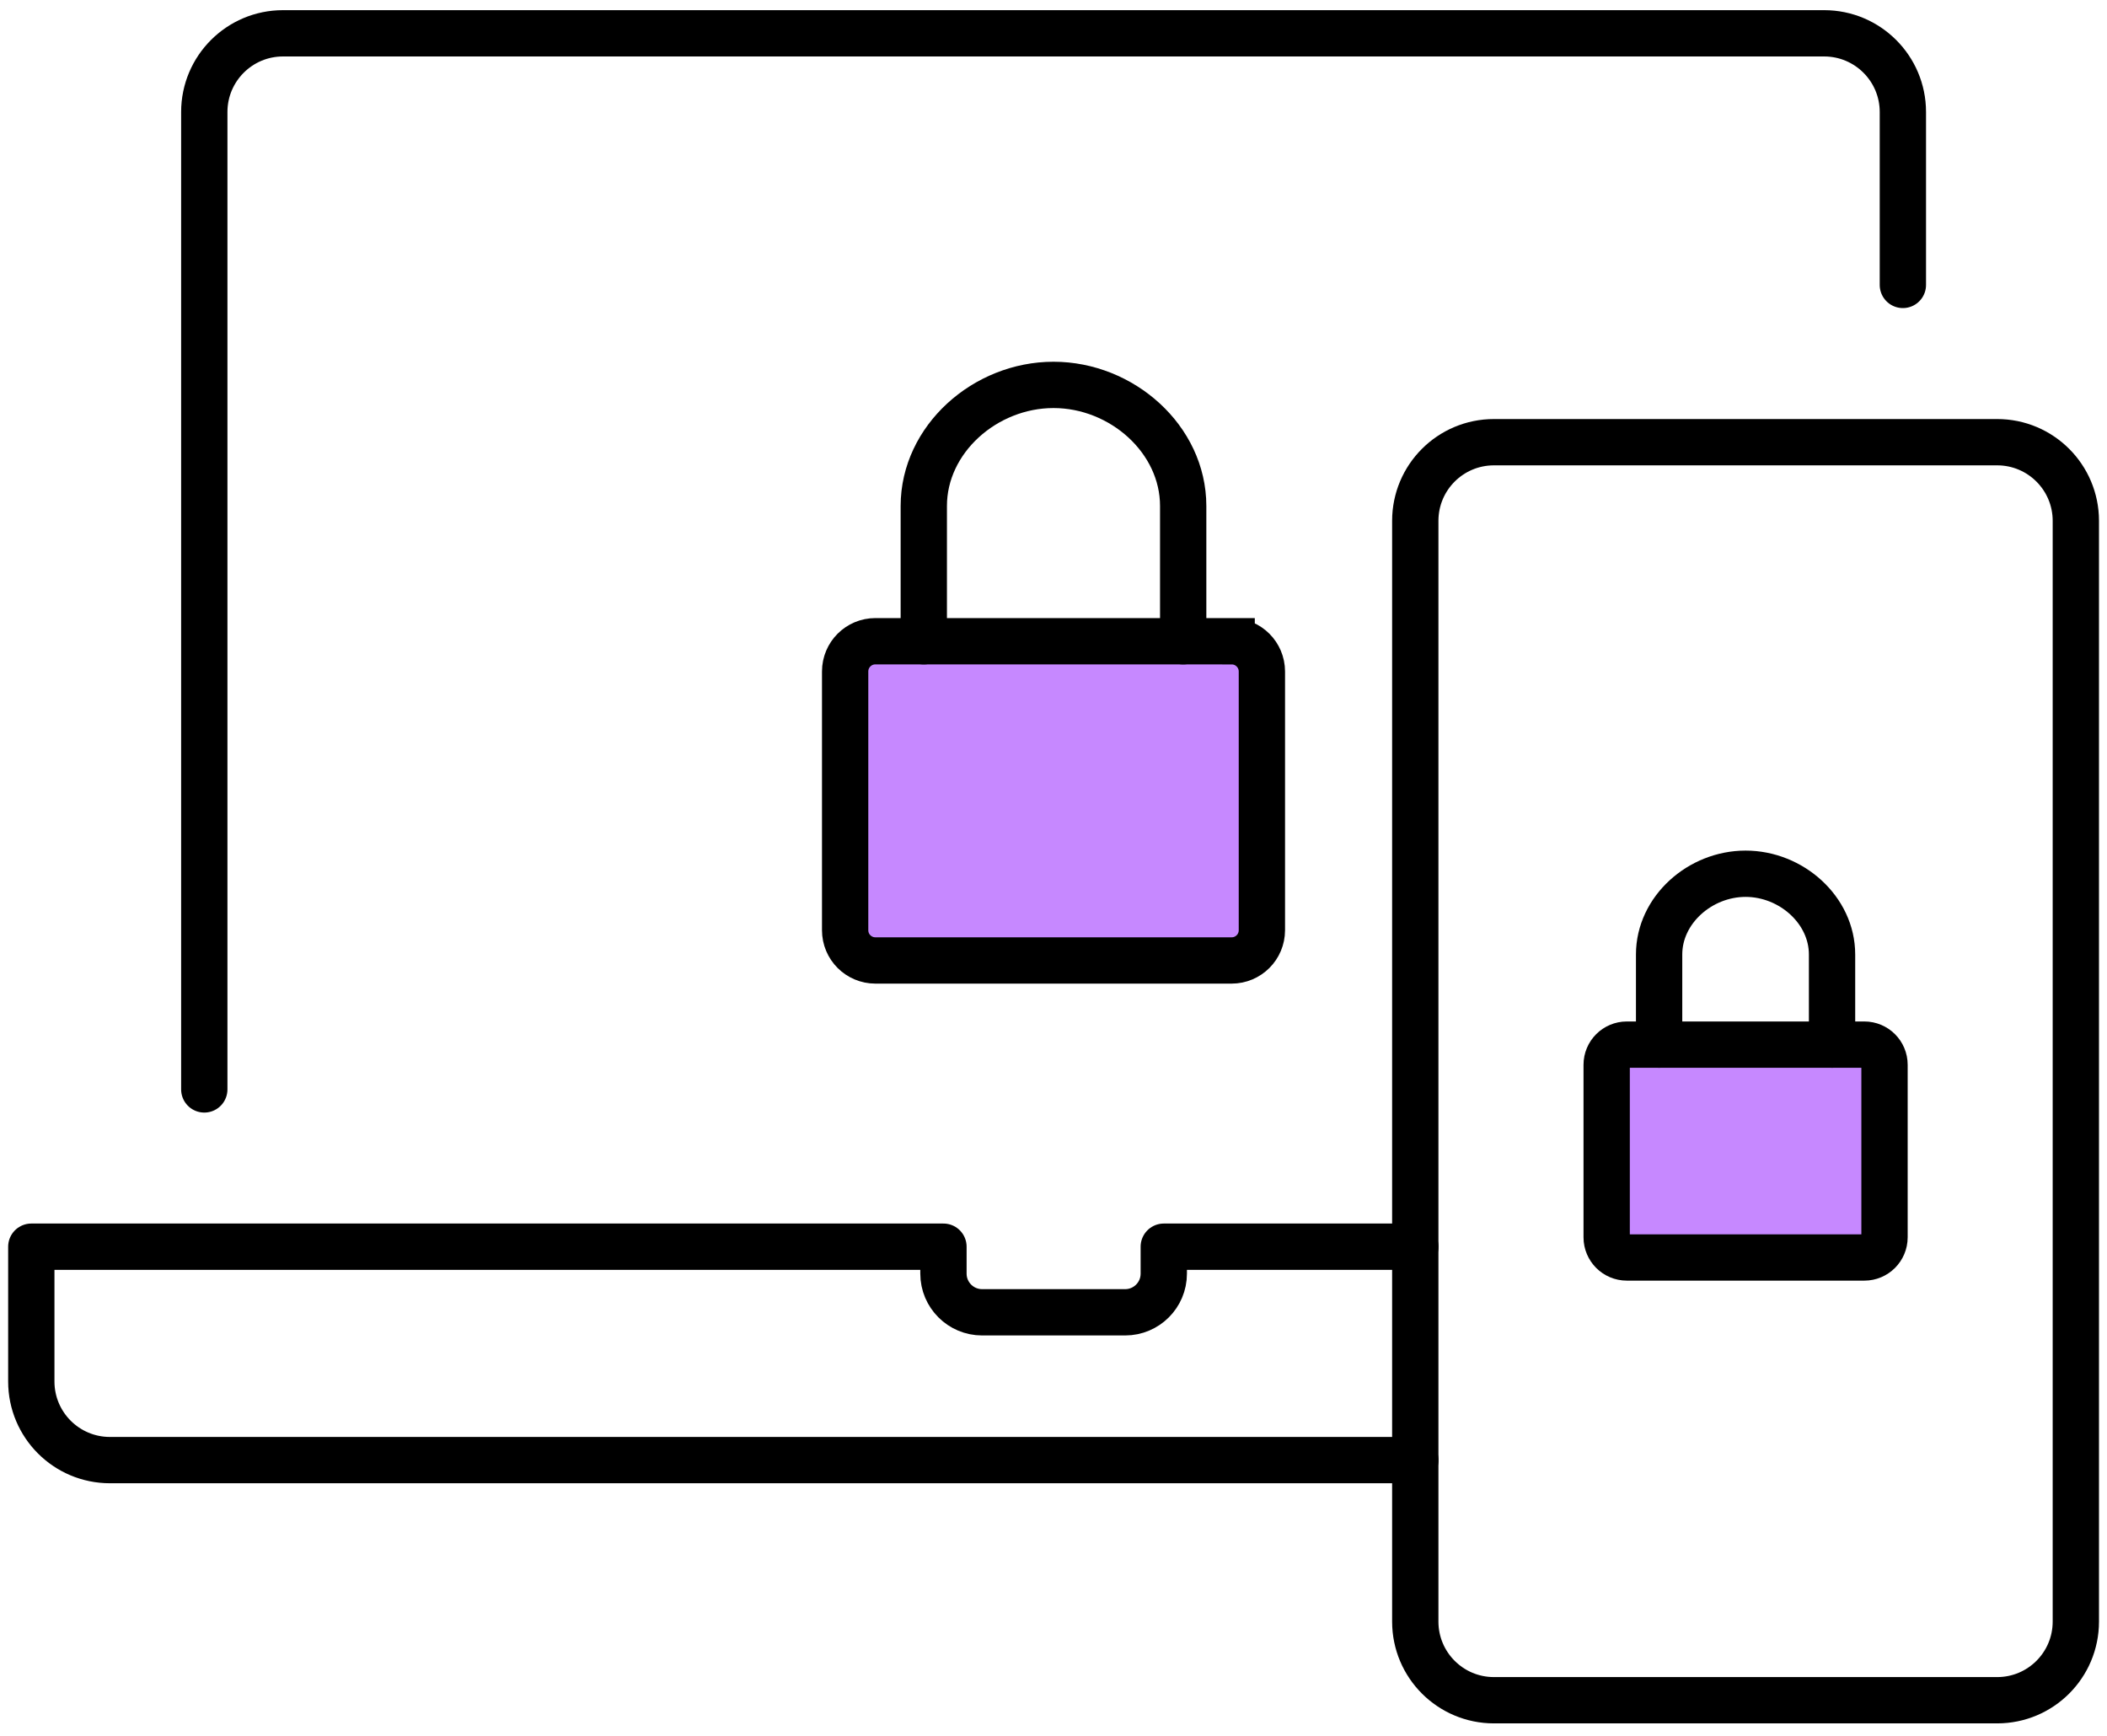 <svg xmlns="http://www.w3.org/2000/svg" width="91" height="75" fill="none" viewBox="0 0 91 75">
  <path stroke="#000" stroke-linecap="round" stroke-linejoin="round" stroke-width="2" d="M61.128 53.849H50.263v1.166c0 .921-.747 1.668-1.668 1.668h-6.178c-.922 0-1.67-.748-1.67-1.67V53.849H1.352v5.823c0 1.875 1.52 3.395 3.395 3.395H61.128"/>
  <path stroke="#000" stroke-linecap="round" stroke-linejoin="round" stroke-width="2" d="M86.257 19.1H64.521c-1.876 0-3.396 1.52-3.396 3.396v47.547c0 1.876 1.521 3.396 3.396 3.396h21.737c1.876 0 3.396-1.52 3.396-3.396V22.496c0-1.876-1.521-3.396-3.396-3.396Z"/>
  <path stroke="#000" stroke-linecap="round" stroke-linejoin="round" stroke-width="2" d="M82.184 12.307V4.838c0-1.877-1.522-3.399-3.399-3.399h-66.563c-1.877 0-3.399 1.522-3.399 3.399v42.218"/>
  <path fill="#C688FF" stroke="#000" stroke-miterlimit="10" stroke-width="2" d="M53.194 27.697h-15.387c-.722 0-1.306.585-1.306 1.306v11.177c0 .722.585 1.306 1.306 1.306h15.387c.722 0 1.306-.585 1.306-1.306V29.004c0-.722-.585-1.306-1.306-1.306Z"/>
  <path fill="#C688FF" stroke="#000" stroke-miterlimit="10" stroke-width="2" d="M80.52 45.121H70.262c-.481 0-.871.39-.871.871v7.452c0 .481.39.871.871.871h10.258c.481 0 .871-.39.871-.871v-7.452c0-.481-.39-.871-.871-.871Z"/>
  <path stroke="#000" stroke-linecap="round" stroke-linejoin="round" stroke-width="2" d="M39.898 27.697v-5.841c0-2.884 2.648-5.231 5.602-5.231 2.956 0 5.601 2.347 5.601 5.231v5.841"/>
  <path stroke="#000" stroke-linecap="round" stroke-linejoin="round" stroke-width="2" d="M71.656 45.121v-3.894c0-1.923 1.765-3.487 3.735-3.487 1.971 0 3.734 1.565 3.734 3.487v3.894"/>
</svg>
